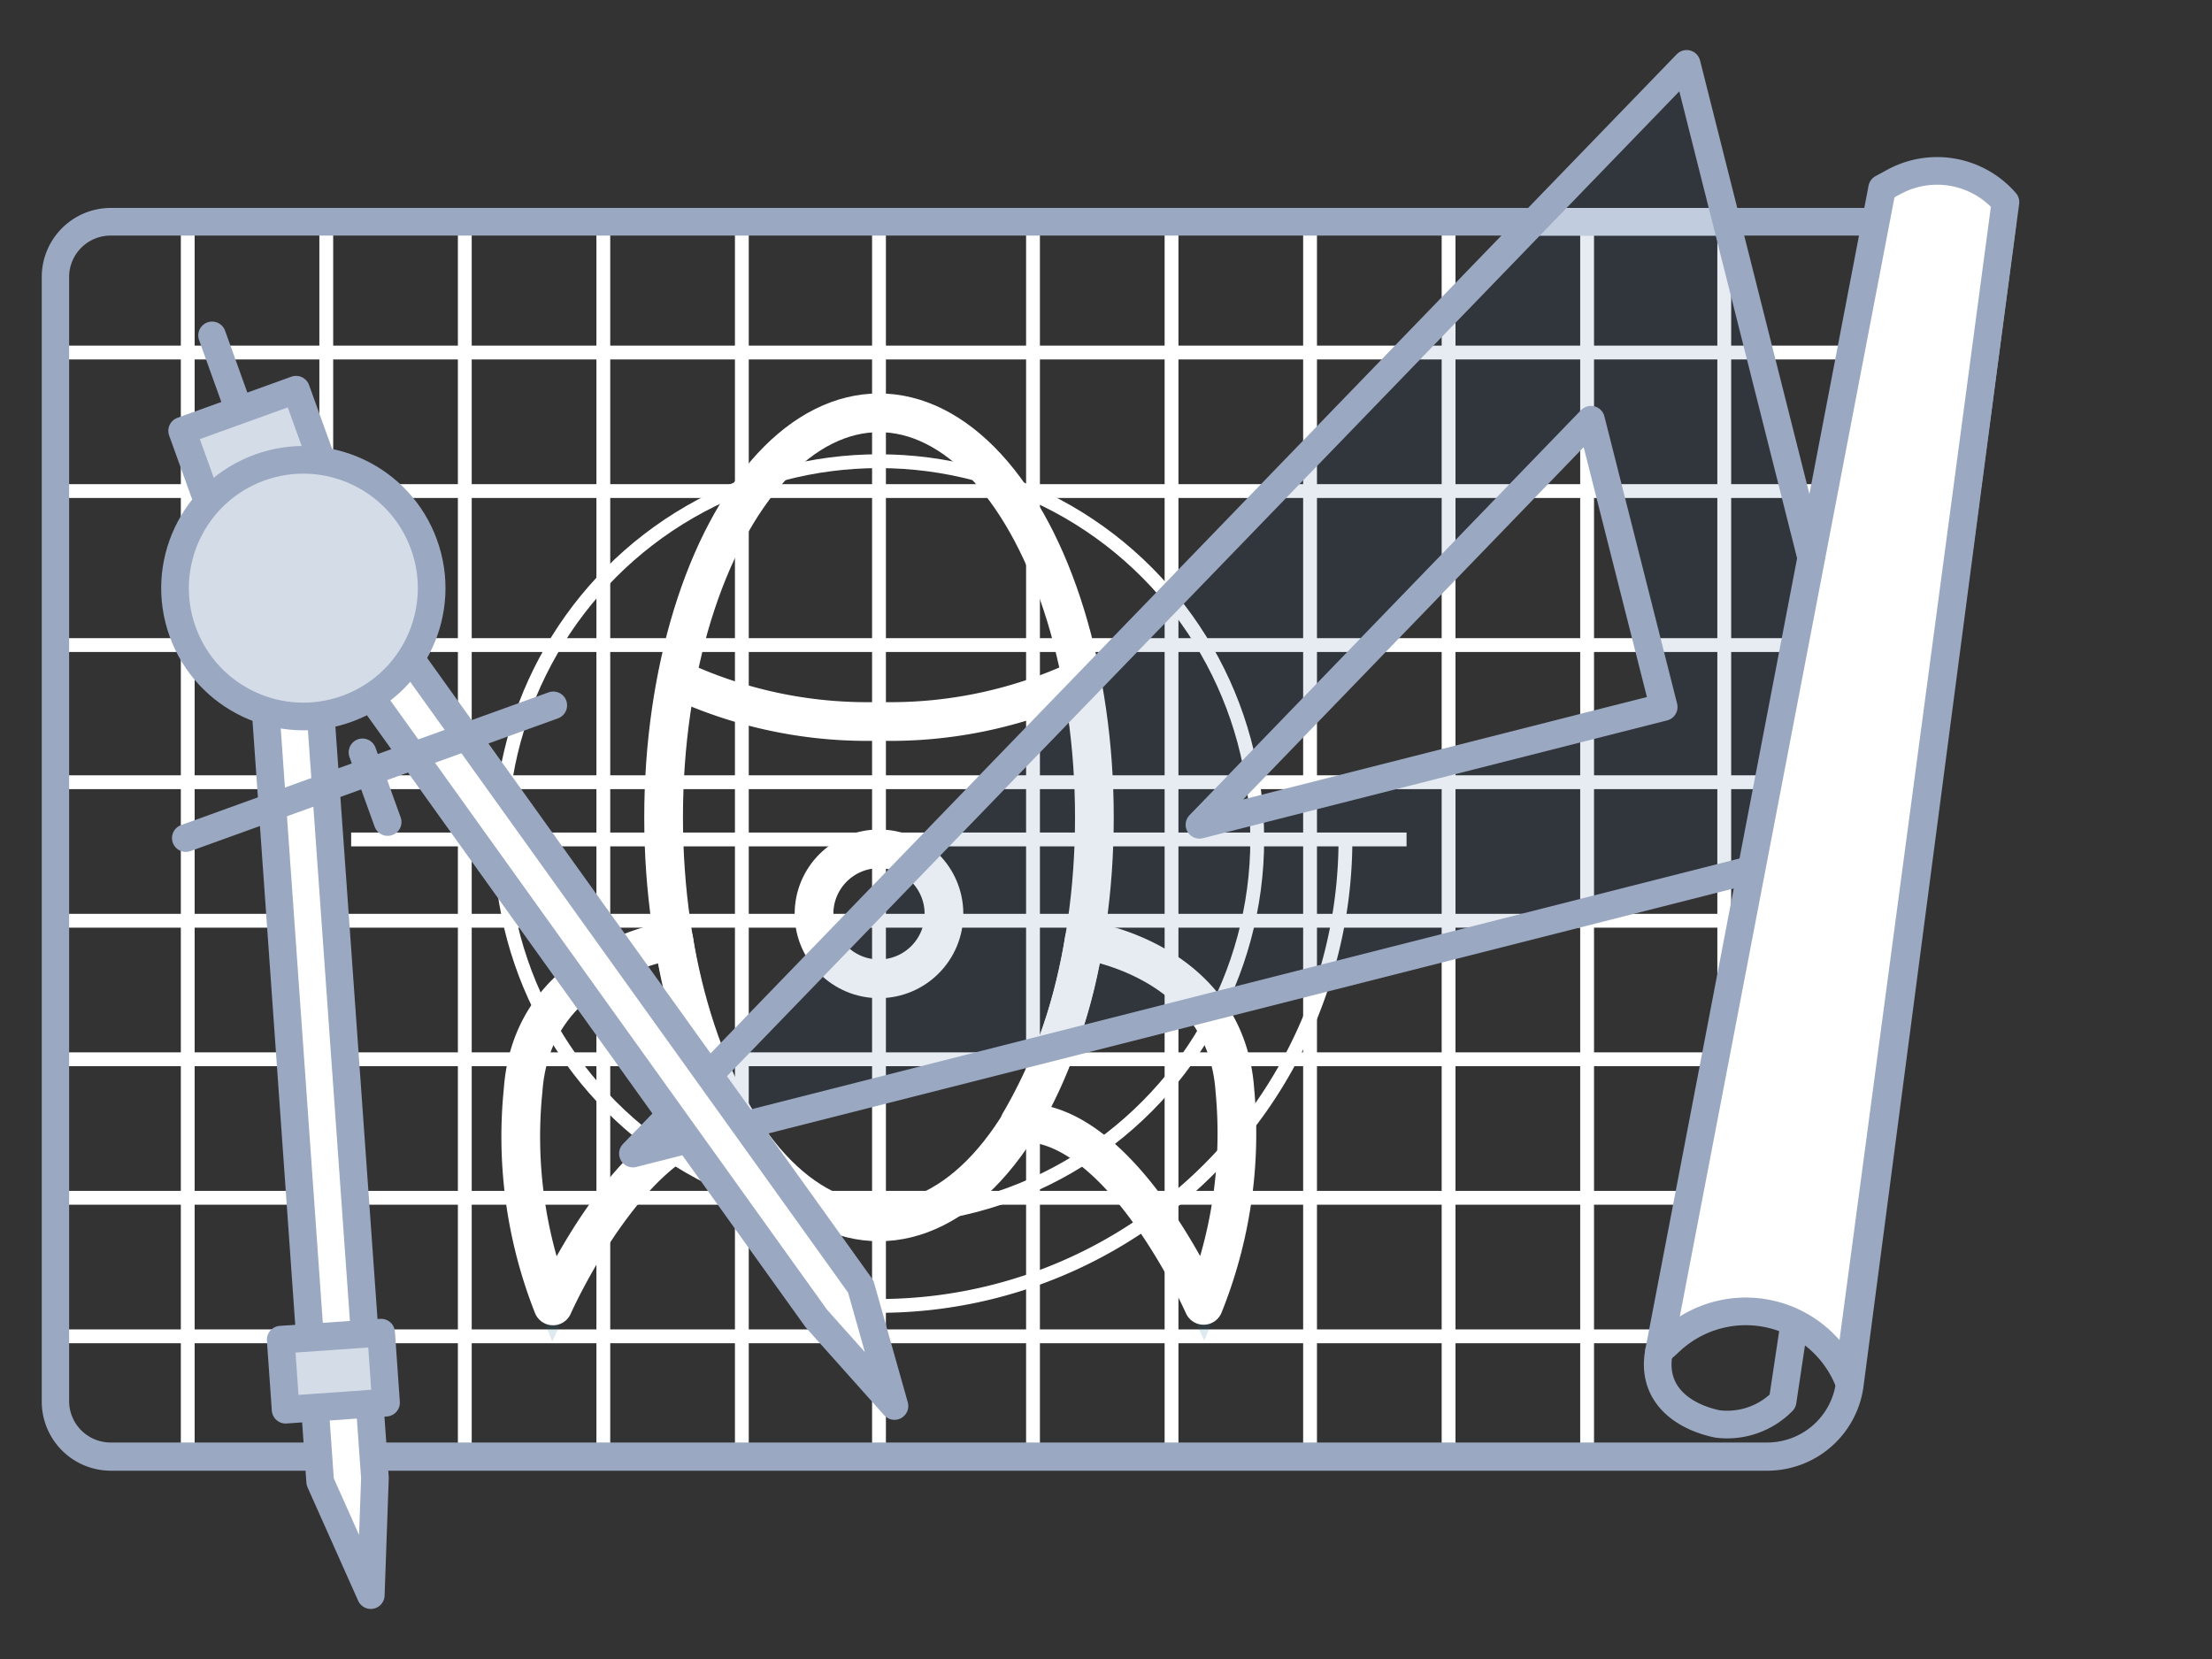 <svg id="Layer_1" data-name="Layer 1" xmlns="http://www.w3.org/2000/svg" viewBox="0 0 80 60"><rect x="0" y="0" width="80" height="60" fill="#333333" stroke="none"/><title>ip</title><line x1="6.79" y1="8.01" x2="6.79" y2="52.7" style="fill:none;stroke:#fff;stroke-miterlimit:10;stroke-width:0.5px"/><line x1="11.8" y1="8.01" x2="11.8" y2="52.7" style="fill:none;stroke:#fff;stroke-miterlimit:10;stroke-width:0.5px"/><line x1="16.81" y1="8.01" x2="16.81" y2="52.7" style="fill:none;stroke:#fff;stroke-miterlimit:10;stroke-width:0.5px"/><line x1="21.82" y1="8.01" x2="21.82" y2="52.7" style="fill:none;stroke:#fff;stroke-miterlimit:10;stroke-width:0.5px"/><line x1="26.83" y1="8.01" x2="26.83" y2="52.7" style="fill:none;stroke:#fff;stroke-miterlimit:10;stroke-width:0.5px"/><line x1="31.79" y1="8.01" x2="31.79" y2="52.7" style="fill:none;stroke:#fff;stroke-miterlimit:10;stroke-width:0.5px"/><line x1="37.36" y1="8.01" x2="37.36" y2="52.7" style="fill:none;stroke:#fff;stroke-miterlimit:10;stroke-width:0.5px"/><line x1="42.37" y1="8.01" x2="42.37" y2="52.7" style="fill:none;stroke:#fff;stroke-miterlimit:10;stroke-width:0.5px"/><line x1="47.38" y1="8.01" x2="47.38" y2="52.7" style="fill:none;stroke:#fff;stroke-miterlimit:10;stroke-width:0.5px"/><line x1="2" y1="48.33" x2="59.98" y2="48.33" style="fill:none;stroke:#fff;stroke-miterlimit:10;stroke-width:0.5px"/><line x1="2" y1="43.32" x2="65.57" y2="43.32" style="fill:none;stroke:#fff;stroke-miterlimit:10;stroke-width:0.5px"/><line x1="2" y1="38.31" x2="65.57" y2="38.31" style="fill:none;stroke:#fff;stroke-miterlimit:10;stroke-width:0.5px"/><line x1="2" y1="33.3" x2="65.57" y2="33.3" style="fill:none;stroke:#fff;stroke-miterlimit:10;stroke-width:0.5px"/><line x1="2" y1="28.29" x2="65.57" y2="28.29" style="fill:none;stroke:#fff;stroke-miterlimit:10;stroke-width:0.5px"/><line x1="2" y1="23.33" x2="65.57" y2="23.33" style="fill:none;stroke:#fff;stroke-miterlimit:10;stroke-width:0.5px"/><line x1="2" y1="17.76" x2="65.57" y2="17.76" style="fill:none;stroke:#fff;stroke-miterlimit:10;stroke-width:0.5px"/><line x1="2" y1="12.75" x2="66.94" y2="12.75" style="fill:none;stroke:#fff;stroke-miterlimit:10;stroke-width:0.5px"/><line x1="52.39" y1="8.01" x2="52.39" y2="52.7" style="fill:none;stroke:#fff;stroke-miterlimit:10;stroke-width:0.5px"/><line x1="57.4" y1="8.01" x2="57.4" y2="52.7" style="fill:none;stroke:#fff;stroke-miterlimit:10;stroke-width:0.5px"/><line x1="62.36" y1="8.01" x2="62.36" y2="46.89" style="fill:none;stroke:#fff;stroke-miterlimit:10;stroke-width:0.5px"/><polygon points="62.53 8.52 62.28 7.52 55.92 7.52 54.95 8.52 62.53 8.52" style="fill:#d4dce8"/><polygon points="62.28 7.52 55.92 7.52 54.95 8.52 62.53 8.52 62.28 7.52" style="fill:#d4dce8"/><path d="M60,48.88c-0.29,1.51.82,2.35,2.12,2.62a2.81,2.81,0,0,0,2.35-.82l0.43-2.86" style="fill:none;stroke:#9aa8c1;stroke-linecap:round;stroke-linejoin:round"/><circle cx="31.79" cy="30.36" r="13.68" style="fill:none;stroke:#fff;stroke-miterlimit:10;stroke-width:0.5px"/><path d="M48.66,30.36A16.87,16.87,0,0,1,31.79,47.23" style="fill:none;stroke:#fff;stroke-miterlimit:10;stroke-width:0.5px"/><line x1="12.7" y1="30.36" x2="50.87" y2="30.36" style="fill:none;stroke:#fff;stroke-miterlimit:10;stroke-width:0.5px"/><ellipse cx="31.79" cy="29.56" rx="7.79" ry="14.63" style="fill:none;stroke:#1c739b;stroke-miterlimit:10;opacity:0.15"/><path d="M24.37,34h0s-5.11.68-5.45,5.42A16.65,16.65,0,0,0,20,47.23s3-6.78,6.65-6.61h0A18.69,18.69,0,0,1,24.37,34Z" style="fill:none;stroke:#1c739b;stroke-miterlimit:10;opacity:0.15"/><path d="M39.21,34h0s5.11,0.68,5.45,5.42a16.65,16.65,0,0,1-1.13,7.79s-3-6.78-6.65-6.61h0A18.69,18.69,0,0,0,39.21,34Z" style="fill:none;stroke:#1c739b;stroke-miterlimit:10;opacity:0.15"/><path d="M24.87,24.74a16.22,16.22,0,0,0,6.91,1.35,16.21,16.21,0,0,0,6.91-1.35" style="fill:none;stroke:#1c739b;stroke-miterlimit:10;opacity:0.15"/><circle cx="31.79" cy="33.05" r="2.35" style="fill:none;stroke:#1c739b;stroke-miterlimit:10;opacity:0.15"/><ellipse cx="31.79" cy="29.56" rx="7.79" ry="14.63" style="fill:none;stroke:#fff;stroke-linecap:round;stroke-linejoin:round;stroke-width:1.4px"/><path d="M24.37,34h0s-5.11.68-5.45,5.42A16.65,16.65,0,0,0,20,47.23s3-6.78,6.65-6.61h0A18.69,18.69,0,0,1,24.37,34Z" style="fill:none;stroke:#fff;stroke-linecap:round;stroke-linejoin:round;stroke-width:1.4px"/><path d="M39.21,34h0s5.11,0.68,5.45,5.42a16.65,16.65,0,0,1-1.13,7.79s-3-6.78-6.65-6.61h0A18.69,18.69,0,0,0,39.21,34Z" style="fill:none;stroke:#fff;stroke-linecap:round;stroke-linejoin:round;stroke-width:1.4px"/><path d="M24.87,24.74a16.22,16.22,0,0,0,6.91,1.35,16.21,16.21,0,0,0,6.91-1.35" style="fill:none;stroke:#fff;stroke-linecap:round;stroke-linejoin:round;stroke-width:1.4px"/><circle cx="31.79" cy="33.05" r="2.35" style="fill:none;stroke:#fff;stroke-linecap:round;stroke-linejoin:round;stroke-width:1.4px"/><path d="M22.89,41.72L68.05,30.26,61,2.31ZM60.17,25.57L43.38,29.83,57.54,15.18Z" style="fill:#2a4d8e;opacity:0.11"/><path d="M22.89,41.72L68.05,30.26,61,2.31ZM60.17,25.57L43.38,29.83,57.54,15.18Z" style="fill:none;stroke:#9aa8c1;stroke-linecap:round;stroke-linejoin:round"/><polygon points="43.38 29.83 60.17 25.57 57.53 15.18 43.38 29.83" style="fill:none"/><path d="M22.89,41.72L55,8.52H4A1.5,1.5,0,0,0,2.51,10V50.69A1.5,1.5,0,0,0,4,52.19H63.92A2.51,2.51,0,0,0,66.4,50l5.45-41.5H62.53l5.52,21.74Z" style="fill:none"/><path d="M72.8,7.69a0.5,0.5,0,0,0-.38-0.17H62.28l0.25,1h9.32L66.4,50a2.51,2.51,0,0,1-2.48,2.17H4a1.5,1.5,0,0,1-1.5-1.5V10A1.5,1.5,0,0,1,4,8.52H55l1-1H4A2.5,2.5,0,0,0,1.51,10V50.69A2.5,2.5,0,0,0,4,53.19H63.92a3.51,3.51,0,0,0,3.47-3L72.92,8.09A0.5,0.5,0,0,0,72.8,7.69Z" style="fill:#9aa8c1"/><path d="M68.07,6.81l0.46-.25a3.27,3.27,0,0,1,4,.75h0l-5.69,42.6h0a4,4,0,0,0-6.36-1.47L60,48.88Z" style="fill:#fff;stroke:#9aa8c1;stroke-linecap:round;stroke-linejoin:round"/><rect x="7.2" y="14.71" width="4.38" height="4.38" transform="translate(-5.18 4.19) rotate(-19.85)" style="fill:#d4dce8;stroke:#9aa8c1;stroke-linecap:round;stroke-linejoin:round"/><polygon points="13.56 53.45 13.41 57.69 11.58 53.59 9.51 24.33 11.48 24.19 13.56 53.45" style="fill:#fff;stroke:#9aa8c1;stroke-linecap:round;stroke-linejoin:round"/><polygon points="29.52 47.68 32.35 50.85 31.13 46.53 14.04 22.69 12.44 23.85 29.52 47.68" style="fill:#fff;stroke:#9aa8c1;stroke-linecap:round;stroke-linejoin:round"/><rect x="10.25" y="48.19" width="3.63" height="2.53" transform="matrix(1, -0.07, 0.07, 1, -3.47, 0.98)" style="fill:#d4dce8;stroke:#9aa8c1;stroke-linecap:round;stroke-linejoin:round"/><line x1="6.72" y1="30.31" x2="20.01" y2="25.51" style="fill:none;stroke:#9aa8c1;stroke-linecap:round;stroke-linejoin:round"/><line x1="14.02" y1="29.73" x2="13.11" y2="27.21" style="fill:none;stroke:#9aa8c1;stroke-linecap:round;stroke-linejoin:round"/><line x1="8.58" y1="14.66" x2="7.67" y2="12.13" style="fill:none;stroke:#9aa8c1;stroke-linecap:round;stroke-linejoin:round"/><circle cx="10.97" cy="21.27" r="4.64" transform="translate(-6.57 4.99) rotate(-19.85)" style="fill:#d4dce8;stroke:#9aa8c1;stroke-linecap:round;stroke-linejoin:round"/></svg>